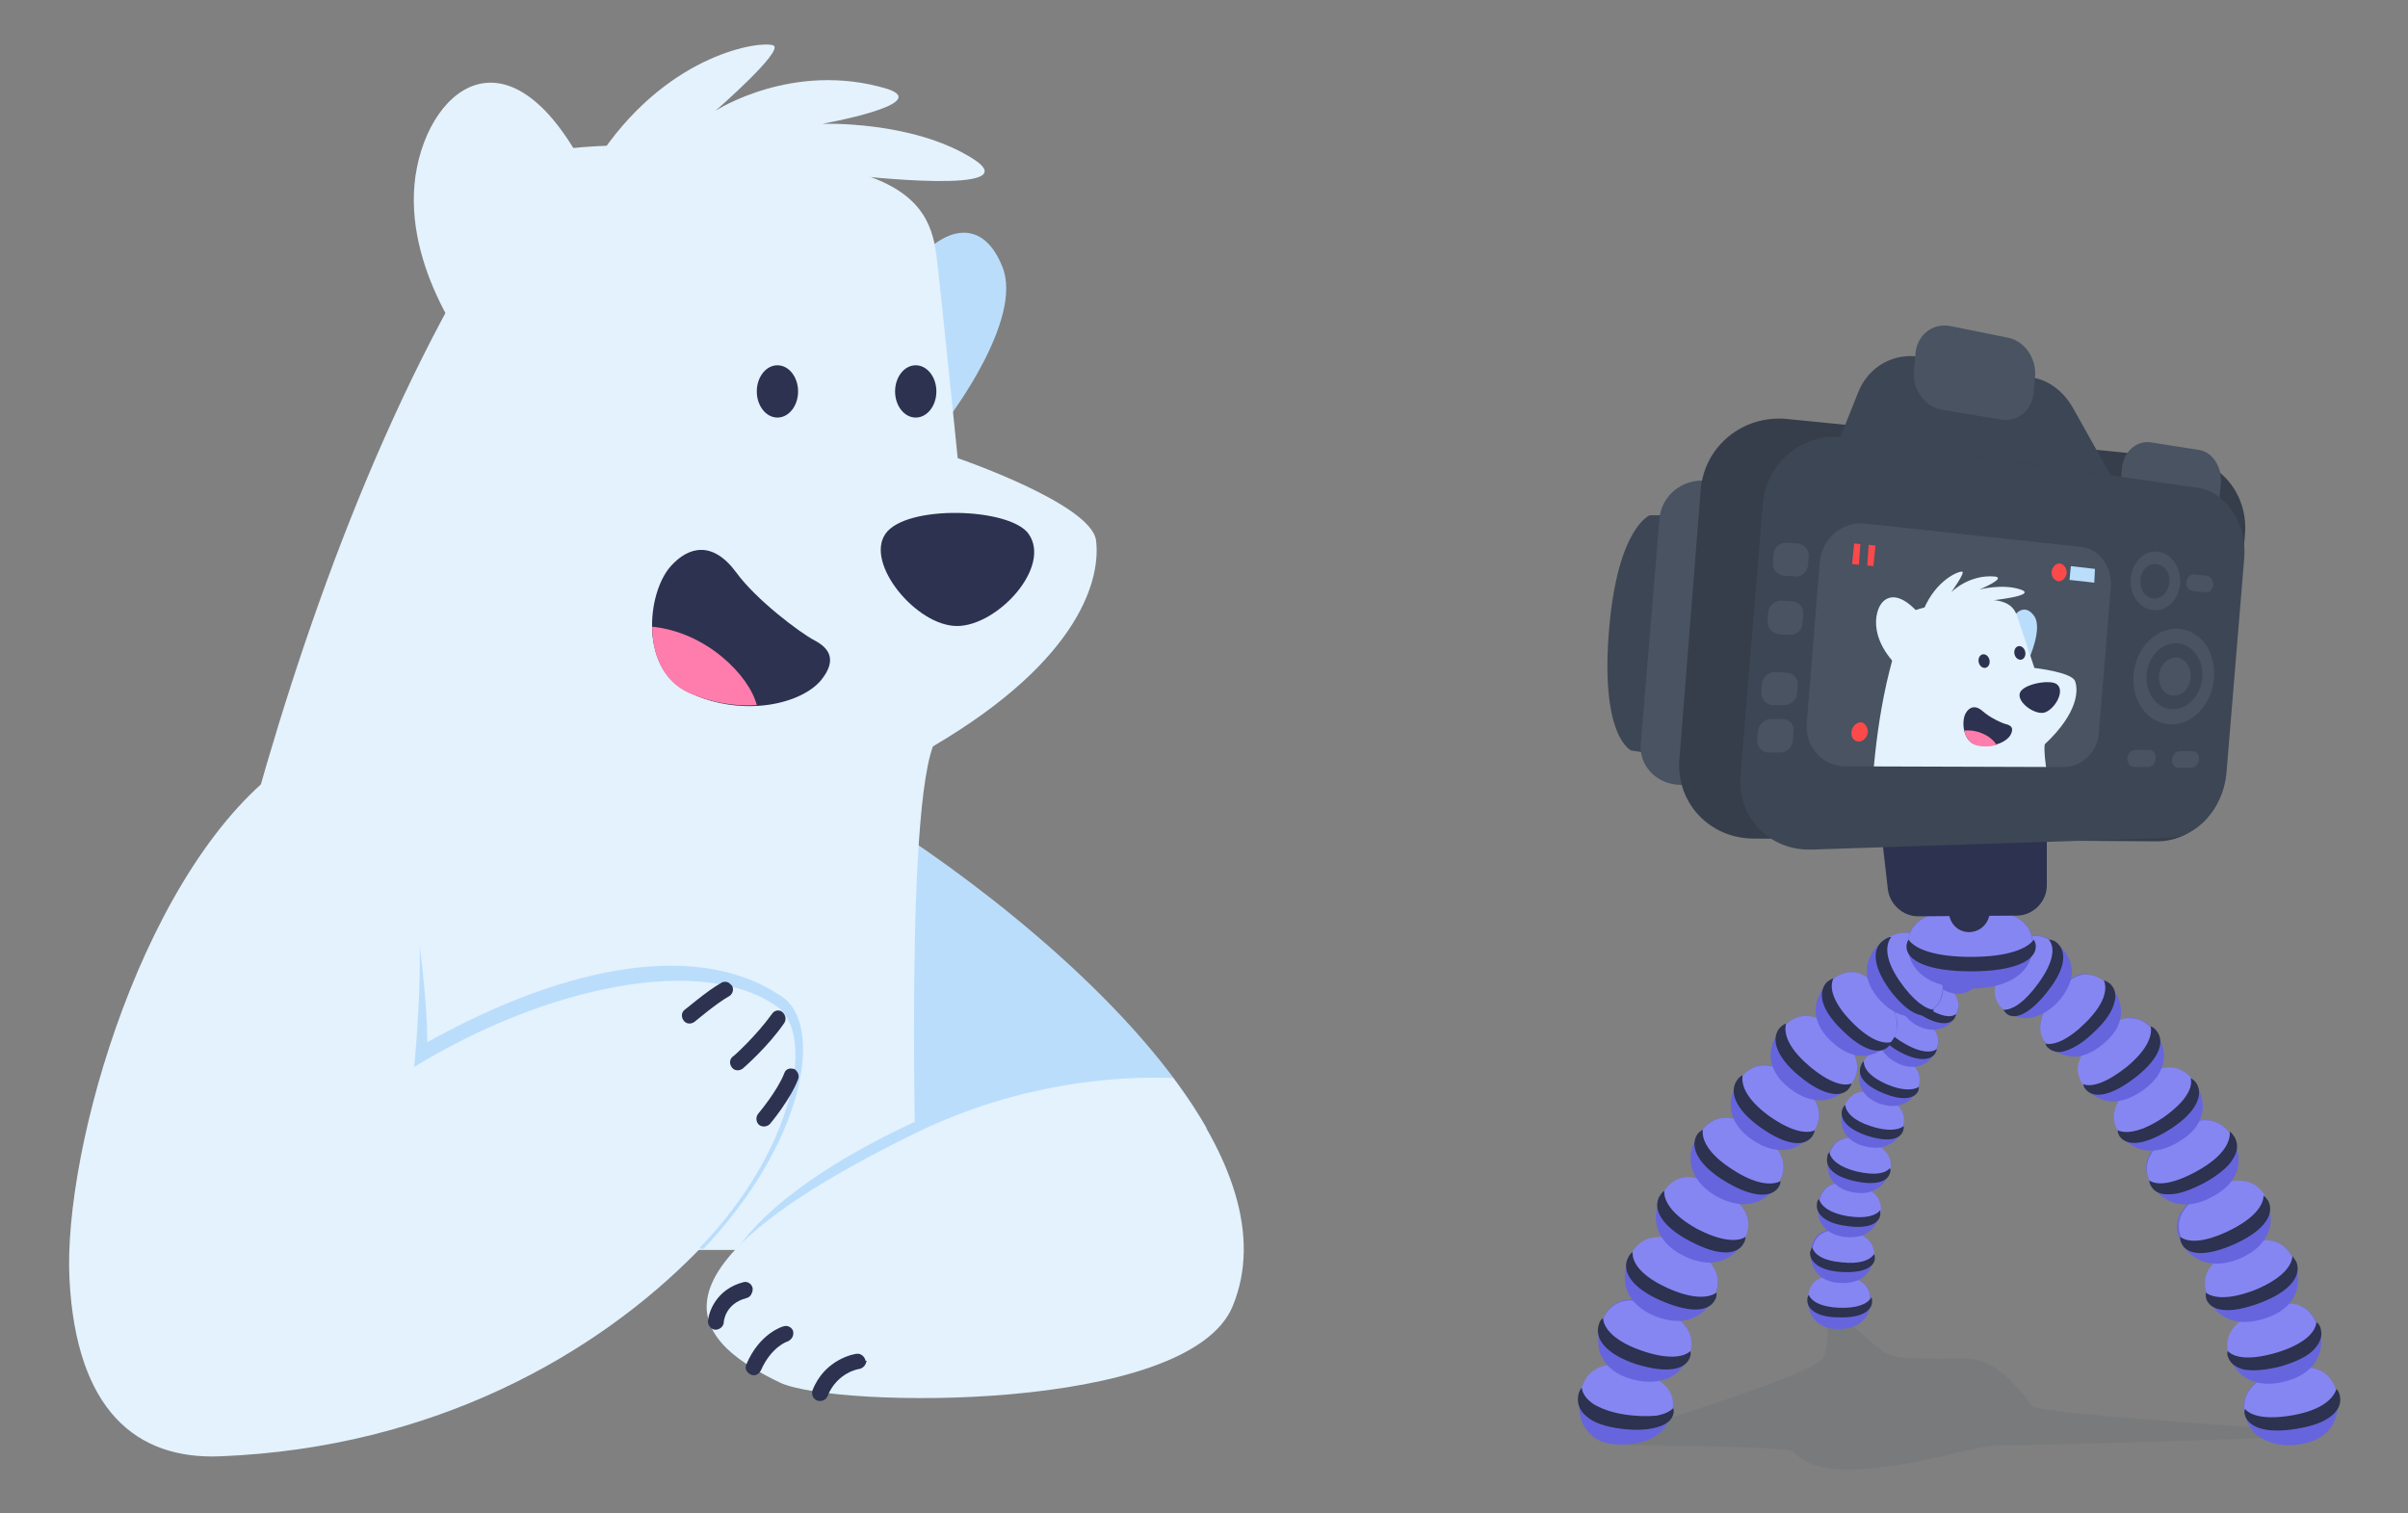 <svg xmlns="http://www.w3.org/2000/svg" xmlns:xlink="http://www.w3.org/1999/xlink" id="Layer_1" x="0px" y="0px" width="350px" height="220px" viewBox="0 0 350 220" style="enable-background:new 0 0 350 220;" xml:space="preserve">
<rect x="0" y="0" width="350" height="220" fill="#808080" stroke="none"/>
<style type="text/css">
	.st0{fill:#BBDDFC;}
	.st1{fill:#E3F2FD;}
	.st2{fill:#2C324F;}
	.st3{fill:#FF7DAC;}
	.st4{opacity:0.1;fill:#3D4654;}
	.st5{fill:#6665DD;}
	.st6{fill:#8686F2;}
	.st7{opacity:0.2;}
	.st8{fill:#3D4654;}
	.st9{fill:#495362;}
	.st10{fill:#353E4A;}
	.st11{clip-path:url(#XMLID_2_);}
	.st12{fill:#FC4949;}
</style>
<g>
	<g>
		<path class="st0" d="M126.4,167.9l2.5-48.1c14.9,9.6,36.5,26.7,46.5,44.2L126.4,167.9z"></path>
		<path class="st0" d="M130,42.2c6.2-9.9,12.7-11,15.7-3.4c3.1,7.6-7.8,21.9-7.8,21.9L130,42.2z"></path>
		<path class="st1" d="M81.8,21.7c0,0,17.4-2.7,42.8,3.4c9,2.6,10.9,7.2,11.5,12c0.6,4.7,3.1,29.5,3.1,29.5s19.3,6.6,20.1,11.9    c0.7,5.3-1.9,17.2-23.7,30c-4.4,12-2.2,73.2-2.2,73.2H23.3c0,0,10.7-82.4,44.1-141L81.8,21.7z"></path>
		<path class="st1" d="M87,28.6C75.3,2.2,62.4,12.1,60.4,25.5c-2,13.6,8.4,26.3,8.4,26.3L87,28.6z"></path>
		<ellipse class="st2" cx="133.1" cy="56.9" rx="3" ry="3.8"></ellipse>
		<ellipse class="st2" cx="113" cy="56.9" rx="3" ry="3.8"></ellipse>
		<path class="st2" d="M149.5,77.6c-2.7-3.8-17.8-4.3-20.8,0S133.2,91,139.1,91S152.9,82.4,149.5,77.6z"></path>
		<path class="st1" d="M87.6,22c10-14.4,23.1-16.1,24.8-15.4c1.7,0.7-8.4,9.5-8.4,9.5s11.2-7.3,24.9-3.2c6.9,2.2-9.4,5.1-9.4,5.1    s13-0.5,21.8,5c8.8,5.5-17.2,2.5-17.2,2.5L87.6,22z"></path>
		<path class="st2" d="M97.5,82.3c2.6-2.9,6.1-3.7,9.5,0.9c2.9,4,9.3,8.8,11.4,9.9c2.1,1.1,3.3,2.8,1,5.7    c-2.8,3.5-11.3,5.6-19.2,1.9C92.9,97.4,94,86.2,97.5,82.3z"></path>
		<path class="st3" d="M94.8,91.1c0,3.9,1.5,7.9,5.3,9.6c3.4,1.5,6.8,2,9.9,1.8C108.9,98.2,102.7,91.9,94.8,91.1z"></path>
		<path class="st1" d="M60.2,155.2c19.1-11.7,44.2-15.3,55.2-7.3c10.5,8.7-20.7,61.3-83.4,63.8c-12.2,0.5-20.9-6.7-21.9-25.7    s11-60.9,31.9-75.2S60.2,155.2,60.2,155.2z"></path>
		<g>
			<path class="st0" d="M102.2,181.6c14.6-15.4,17.4-31.8,11.9-36.4c-11.9-8.6-31.3-5.2-52,6.3c0,0,0.1-4.7-1.1-14     c0.2,7.5-0.8,17.6-0.8,17.6c19.1-11.7,42.1-16.6,53-8.6c5.2,4.3,2.3,20.6-11.6,35H102.2z"></path>
		</g>
		<path class="st2" d="M106.1,143c-0.3-0.3-0.9-0.4-1.3-0.1c-2,1.1-5.1,3.8-5.3,3.9c-0.5,0.4-0.5,1.1-0.1,1.6    c0.4,0.5,1.1,0.5,1.6,0.1c0,0,3.2-2.7,5-3.7c0.5-0.3,0.7-1,0.4-1.5C106.3,143.2,106.2,143.1,106.1,143z"></path>
		<path class="st2" d="M113.8,147.2c0,0-0.1-0.1-0.1-0.1c-0.5-0.4-1.2-0.2-1.5,0.3c-2.3,3.2-5.6,6.2-5.7,6.2    c-0.5,0.4-0.5,1.1-0.1,1.6c0.4,0.5,1.1,0.5,1.6,0.1c0.1-0.1,3.6-3.1,6-6.6C114.3,148.2,114.2,147.6,113.8,147.2z"></path>
		<path class="st2" d="M115.7,155.6c-0.1-0.1-0.2-0.2-0.3-0.2c-0.6-0.2-1.2,0-1.4,0.6c-1,2.6-3.8,5.9-3.8,5.9    c-0.4,0.5-0.3,1.2,0.1,1.6c0.5,0.4,1.2,0.3,1.6-0.1c0.1-0.1,3-3.6,4.1-6.5C116.2,156.4,116,155.9,115.7,155.6z"></path>
		<path class="st0" d="M107.2,181.6c0,0,4.6-8.7,25.7-18.5l10.7,8.7L107.2,181.6z"></path>
		<g>
			<path class="st1" d="M170.5,156.7c-8.3-0.3-22.3,0.7-37.2,7.9c-43.8,21.4-30.9,31.1-19.9,36.4c7.9,3.7,59.5,4.5,65.8-11.2     C183.4,179.5,178.8,167.8,170.5,156.7z"></path>
			<g>
				<path class="st2" d="M125.9,198c-0.1,0.5-0.5,0.9-1,1l0,0c-0.1,0-3.2,0.5-4.6,3.9c-0.2,0.6-0.9,0.9-1.5,0.7      c-0.6-0.2-0.9-0.9-0.7-1.5c1.8-4.6,6.2-5.3,6.4-5.3c0.6-0.1,1.2,0.4,1.3,1C126,197.8,126,197.9,125.9,198z"></path>
				<path class="st2" d="M115.3,194c-0.1,0.5-0.4,0.8-0.8,1c-0.1,0-2.4,0.8-3.9,4.2c-0.3,0.6-0.9,0.9-1.5,0.6      c-0.6-0.3-0.9-0.9-0.6-1.5c1.9-4.5,5.3-5.5,5.4-5.5c0.6-0.2,1.3,0.2,1.4,0.8C115.3,193.7,115.3,193.8,115.3,194z"></path>
				<path class="st2" d="M109.3,187.9c-0.1,0.4-0.4,0.7-0.8,0.8c-3.1,0.8-3.3,3.4-3.3,3.5c0,0.6-0.6,1.1-1.2,1.1      c-0.6,0-1.1-0.6-1.1-1.2c0.1-1.5,1.3-4.7,5.1-5.7c0.6-0.2,1.3,0.2,1.4,0.9C109.4,187.5,109.4,187.7,109.3,187.9z"></path>
			</g>
		</g>
	</g>
	<g>
		<path class="st4" d="M265.4,191.7c0,0,0.8,3.5-0.5,5.8c-1.3,2.2-25,9.5-25,9.5l-3.2,3.1c0,0,23,0.1,23.9,0.9s2.8,3.4,11.8,2.4    c9-0.9,14.5-3.4,18.9-3.3c4.4,0.1,42.5-1.2,42.5-1.2l-4.3-1.3c0,0-33.2-2.1-34.1-3.2c-0.9-1.1-4.8-6.9-9.4-6.9s-10,0.2-11.7-0.7    c-1.7-0.9-6-5-6-5H265.4z"></path>
		<g>
			<g>
				<g>
					<path class="st5" d="M271.9,189.2c-0.1,2.2-1.5,4-4.7,4c-3.1,0-4.5-2-4.4-4.4c0.1-2.4,1.6-3.5,4.7-3.3       C270.6,185.7,272,187,271.9,189.2z"></path>
					<path class="st6" d="M267.5,185.5c-3.1-0.2-4.6,0.8-4.7,3.2c2.3,3.4,7.1,2,9,0.7l0-0.2C272,187,270.6,185.7,267.5,185.5z"></path>
					<path class="st2" d="M267.3,190.1c-2.6-0.1-4-0.9-4.4-1.9c-0.1,0.2-0.2,0.4-0.2,0.7c-0.1,1.4,1.4,2.6,4.6,2.6       c3.2,0.1,4.7-0.9,4.8-2.2c0-0.2,0-0.5-0.1-0.7C271.4,189.6,269.9,190.2,267.3,190.1z"></path>
				</g>
				<g>
					<path class="st5" d="M272.3,182.8c-0.2,2.2-1.8,3.9-4.9,3.7c-3.1-0.2-4.4-2.2-4.2-4.7c0.3-2.4,1.9-3.5,4.9-3       C271.3,179.3,272.6,180.7,272.3,182.8z"></path>
					<path class="st6" d="M268.3,178.9c-3-0.4-4.6,0.5-4.9,2.9c2.1,3.6,6.9,2.4,9,1.3l0-0.2C272.6,180.7,271.3,179.3,268.3,178.9z"></path>
					<path class="st2" d="M267.7,183.5c-2.6-0.2-4-1.1-4.3-2.2c-0.1,0.2-0.2,0.4-0.3,0.7c-0.1,1.4,1.3,2.7,4.5,2.9       c3.2,0.2,4.8-0.7,4.9-1.9c0-0.2,0-0.5-0.1-0.7C271.8,183.2,270.3,183.8,267.7,183.5z"></path>
				</g>
				<g>
					<path class="st5" d="M273.2,176.4c-0.4,2.2-2.1,3.8-5.1,3.4c-3.1-0.4-4.2-2.5-3.8-5c0.5-2.4,2.1-3.3,5.2-2.6       C272.5,172.9,273.7,174.3,273.2,176.4z"></path>
					<path class="st6" d="M269.5,172.2c-3-0.7-4.6,0.2-5.1,2.5c1.9,3.7,6.8,2.9,8.9,1.9l0-0.2C273.7,174.3,272.5,172.9,269.5,172.2z       "></path>
					<path class="st2" d="M268.6,176.8c-2.5-0.4-3.9-1.4-4.2-2.5c-0.2,0.2-0.3,0.4-0.3,0.7c-0.2,1.4,1.1,2.8,4.2,3.2       c3.2,0.5,4.8-0.3,5-1.6c0-0.2,0-0.5,0-0.7C272.7,176.7,271.2,177.2,268.6,176.8z"></path>
				</g>
				<g>
					<path class="st5" d="M274.6,170.3c-0.3,1.1-0.9,2-1.8,2.5c-0.9,0.6-2.1,0.8-3.6,0.5c-1.5-0.3-2.5-1-3.1-2       c-0.5-0.9-0.6-2.1-0.3-3.3c0.6-2.4,2.4-3.1,5.3-2.2C274.1,166.7,275.2,168.2,274.6,170.3z"></path>
					<path class="st6" d="M271.2,165.8c-2.9-0.9-4.7-0.2-5.3,2.1c1.6,3.9,6.5,3.4,8.7,2.6l0.1-0.2       C275.2,168.2,274.1,166.7,271.2,165.8z"></path>
					<path class="st2" d="M269.9,170.3c-2.5-0.6-3.8-1.7-4-2.8c-0.2,0.2-0.3,0.4-0.3,0.7c-0.3,1.4,0.8,2.8,4,3.5s4.8,0,5.1-1.2       c0.1-0.2,0.1-0.5,0-0.7C274,170.6,272.5,170.9,269.9,170.3z"></path>
				</g>
				<g>
					<path class="st5" d="M276.5,164.1c-0.4,1-1,1.9-2,2.3c-0.9,0.5-2.1,0.6-3.6,0.2c-1.5-0.4-2.4-1.2-2.9-2.2c-0.5-1-0.4-2.2,0-3.3       c0.8-2.3,2.7-2.9,5.5-1.8C276.4,160.5,277.2,162,276.5,164.1z"></path>
					<path class="st6" d="M273.5,159.3c-2.8-1.2-4.6-0.6-5.5,1.7c1.2,4,6.2,3.9,8.4,3.3l0.1-0.2C277.2,162,276.4,160.5,273.5,159.3z       "></path>
					<path class="st2" d="M271.9,163.7c-2.5-0.8-3.6-2-3.7-3.1c-0.2,0.2-0.3,0.4-0.4,0.6c-0.5,1.4,0.6,2.9,3.6,3.9       c3.1,1,4.8,0.5,5.2-0.7c0.1-0.2,0.1-0.5,0.1-0.7C275.9,164.3,274.3,164.5,271.9,163.7z"></path>
				</g>
				<g>
					<path class="st5" d="M278.7,158.4c-0.9,1.9-2.8,3-5.6,2c-2.8-1.1-3.4-3.4-2.4-5.6c1-2.2,2.8-2.6,5.5-1.3       C278.8,154.8,279.5,156.4,278.7,158.4z"></path>
					<path class="st6" d="M276.1,153.5c-2.6-1.3-4.5-0.9-5.4,1.2c0.8,3.9,5.7,4.3,7.9,3.9l0.1-0.2       C279.5,156.4,278.8,154.8,276.1,153.5z"></path>
					<path class="st2" d="M274.2,157.6c-2.3-1-3.3-2.2-3.3-3.3c-0.2,0.1-0.3,0.3-0.4,0.6c-0.6,1.3,0.3,2.8,3.2,4       c2.9,1.2,4.6,0.8,5.1-0.3c0.1-0.2,0.1-0.4,0.1-0.6C278.1,158.5,276.5,158.6,274.2,157.6z"></path>
				</g>
				<g>
					<path class="st5" d="M281.3,153c-1,1.8-3,2.8-5.6,1.5c-2.6-1.3-3.1-3.6-1.9-5.6c1.2-2,2.9-2.4,5.4-0.8       C281.6,149.5,282.3,151.1,281.3,153z"></path>
					<path class="st6" d="M279.1,148c-2.5-1.5-4.2-1.2-5.4,0.8c0.2,1.9,1.6,3.1,3.1,3.7c1.5,0.6,3.2,0.8,4.3,0.7l0.1-0.2       C282.3,151.1,281.6,149.5,279.1,148z"></path>
					<path class="st2" d="M277,151.8c-2.2-1.2-3.1-2.4-3-3.5c-0.2,0.1-0.4,0.3-0.5,0.5c-0.7,1.2,0.1,2.8,2.8,4.2       c2.7,1.4,4.4,1.1,5,0.1c0.1-0.2,0.2-0.4,0.2-0.6C280.7,153.1,279.1,153,277,151.8z"></path>
				</g>
				<g>
					<path class="st5" d="M284.1,147.9c-0.5,0.9-1.3,1.5-2.3,1.7c-0.9,0.2-2,0.1-3.3-0.6c-1.2-0.7-1.9-1.6-2.1-2.6       c-0.2-1,0.1-2,0.7-3c1.2-1.9,3-2,5.3-0.4C284.8,144.6,285.2,146.2,284.1,147.9z"></path>
					<path class="st6" d="M282.4,142.9c-2.3-1.6-4.1-1.5-5.3,0.4c0.3,3.8,4.7,4.8,6.8,4.8l0.1-0.2       C285.2,146.2,284.8,144.6,282.4,142.9z"></path>
					<path class="st2" d="M280.1,146.5c-2-1.3-2.8-2.6-2.7-3.6c-0.2,0.1-0.4,0.3-0.5,0.5c-0.7,1.1-0.1,2.7,2.4,4.2       c2.5,1.5,4.2,1.4,4.8,0.4c0.1-0.2,0.2-0.4,0.2-0.6C283.6,148,282.1,147.8,280.1,146.5z"></path>
				</g>
				<g>
					<path class="st5" d="M287.5,142.9c-1.2,1.6-3.2,2.2-5.5,0.7c-2.3-1.5-2.4-3.8-1.1-5.5c1.3-1.7,3-1.8,5.2-0.1       C288.3,139.7,288.7,141.3,287.5,142.9z"></path>
					<path class="st6" d="M286.1,137.9c-2.1-1.7-3.8-1.7-5.1,0c0,1.8,1.1,3.1,2.4,3.9c1.3,0.8,2.9,1.2,4,1.2l0.1-0.2       C288.7,141.3,288.3,139.7,286.1,137.9z"></path>
					<path class="st2" d="M283.6,141.3c-1.9-1.4-2.6-2.7-2.3-3.7c-0.2,0.1-0.4,0.2-0.5,0.4c-0.8,1-0.2,2.6,2.1,4.3       c2.4,1.7,4,1.6,4.7,0.7c0.1-0.2,0.2-0.4,0.2-0.6C286.9,142.9,285.5,142.6,283.6,141.3z"></path>
				</g>
			</g>
			<g class="st7">
				<g>
					<path class="st5" d="M271.9,189.2c-0.1,2.2-1.5,4-4.7,4c-3.1,0-4.5-2-4.4-4.4c0.1-2.4,1.6-3.5,4.7-3.3       C270.6,185.7,272,187,271.9,189.2z"></path>
					<path class="st6" d="M267.5,185.5c-3.1-0.2-4.6,0.8-4.7,3.2c2.3,3.4,7.1,2,9,0.7l0-0.2C272,187,270.6,185.7,267.5,185.5z"></path>
					<path class="st2" d="M267.3,190.1c-2.6-0.1-4-0.9-4.4-1.9c-0.1,0.2-0.2,0.4-0.2,0.7c-0.1,1.4,1.4,2.6,4.6,2.6       c3.2,0.1,4.7-0.9,4.8-2.2c0-0.2,0-0.5-0.1-0.7C271.4,189.6,269.9,190.2,267.3,190.1z"></path>
				</g>
				<g>
					<path class="st5" d="M272.3,182.8c-0.2,2.2-1.8,3.9-4.9,3.7c-3.1-0.2-4.4-2.2-4.2-4.7c0.3-2.4,1.9-3.5,4.9-3       C271.3,179.3,272.6,180.7,272.3,182.8z"></path>
					<path class="st6" d="M268.3,178.9c-3-0.4-4.6,0.5-4.9,2.9c2.1,3.6,6.9,2.4,9,1.3l0-0.2C272.6,180.7,271.3,179.3,268.3,178.9z"></path>
					<path class="st2" d="M267.7,183.5c-2.6-0.2-4-1.1-4.3-2.2c-0.1,0.2-0.2,0.4-0.3,0.7c-0.1,1.4,1.3,2.7,4.5,2.9       c3.2,0.2,4.8-0.7,4.9-1.9c0-0.2,0-0.5-0.1-0.7C271.8,183.2,270.3,183.8,267.7,183.5z"></path>
				</g>
				<g>
					<path class="st5" d="M273.2,176.4c-0.4,2.2-2.1,3.8-5.1,3.4c-3.1-0.4-4.2-2.5-3.8-5c0.5-2.4,2.1-3.3,5.2-2.6       C272.5,172.9,273.7,174.3,273.2,176.4z"></path>
					<path class="st6" d="M269.5,172.2c-3-0.7-4.6,0.2-5.1,2.5c1.9,3.7,6.8,2.9,8.9,1.9l0-0.2C273.7,174.3,272.5,172.9,269.5,172.2z       "></path>
					<path class="st2" d="M268.6,176.8c-2.5-0.4-3.9-1.4-4.2-2.5c-0.2,0.2-0.3,0.4-0.3,0.7c-0.2,1.4,1.1,2.8,4.2,3.2       c3.2,0.5,4.8-0.3,5-1.6c0-0.2,0-0.5,0-0.7C272.7,176.7,271.2,177.2,268.6,176.8z"></path>
				</g>
				<g>
					<path class="st5" d="M274.6,170.3c-0.3,1.1-0.9,2-1.8,2.5c-0.9,0.6-2.1,0.8-3.6,0.5c-1.5-0.3-2.5-1-3.1-2       c-0.5-0.9-0.6-2.1-0.3-3.3c0.6-2.4,2.4-3.1,5.3-2.2C274.1,166.7,275.2,168.2,274.6,170.3z"></path>
					<path class="st6" d="M271.2,165.8c-2.9-0.9-4.7-0.2-5.3,2.1c1.6,3.9,6.5,3.4,8.7,2.6l0.1-0.2       C275.2,168.2,274.1,166.7,271.2,165.8z"></path>
					<path class="st2" d="M269.9,170.3c-2.5-0.6-3.8-1.7-4-2.8c-0.2,0.2-0.3,0.4-0.3,0.7c-0.3,1.4,0.8,2.8,4,3.5s4.8,0,5.1-1.2       c0.1-0.2,0.1-0.5,0-0.7C274,170.6,272.5,170.9,269.9,170.3z"></path>
				</g>
				<g>
					<path class="st5" d="M276.5,164.1c-0.4,1-1,1.9-2,2.3c-0.9,0.5-2.1,0.6-3.6,0.2c-1.5-0.4-2.4-1.2-2.9-2.2c-0.5-1-0.4-2.2,0-3.3       c0.8-2.3,2.7-2.9,5.5-1.8C276.4,160.5,277.2,162,276.5,164.1z"></path>
					<path class="st6" d="M273.5,159.3c-2.8-1.2-4.6-0.6-5.5,1.7c1.2,4,6.2,3.9,8.4,3.3l0.1-0.2C277.2,162,276.4,160.5,273.5,159.3z       "></path>
					<path class="st2" d="M271.9,163.7c-2.5-0.8-3.6-2-3.7-3.1c-0.2,0.2-0.3,0.4-0.4,0.6c-0.5,1.4,0.6,2.9,3.6,3.9       c3.1,1,4.8,0.5,5.2-0.7c0.1-0.2,0.1-0.5,0.1-0.7C275.9,164.3,274.3,164.5,271.9,163.7z"></path>
				</g>
				<g>
					<path class="st5" d="M278.7,158.4c-0.9,1.9-2.8,3-5.6,2c-2.8-1.1-3.4-3.4-2.4-5.6c1-2.2,2.8-2.6,5.5-1.3       C278.8,154.8,279.5,156.4,278.7,158.4z"></path>
					<path class="st6" d="M276.1,153.5c-2.6-1.3-4.5-0.9-5.4,1.2c0.8,3.9,5.7,4.3,7.9,3.9l0.1-0.2       C279.5,156.4,278.8,154.8,276.1,153.5z"></path>
					<path class="st2" d="M274.2,157.6c-2.3-1-3.3-2.2-3.3-3.3c-0.2,0.1-0.3,0.3-0.4,0.6c-0.6,1.3,0.3,2.8,3.2,4       c2.9,1.2,4.6,0.8,5.1-0.3c0.1-0.2,0.1-0.4,0.1-0.6C278.1,158.5,276.5,158.6,274.2,157.6z"></path>
				</g>
				<g>
					<path class="st5" d="M281.3,153c-1,1.8-3,2.8-5.6,1.5c-2.6-1.3-3.1-3.6-1.9-5.6c1.2-2,2.9-2.4,5.4-0.8       C281.6,149.5,282.3,151.1,281.3,153z"></path>
					<path class="st6" d="M279.1,148c-2.5-1.5-4.2-1.2-5.4,0.8c0.2,1.9,1.6,3.1,3.1,3.7c1.5,0.6,3.2,0.8,4.3,0.7l0.1-0.2       C282.3,151.1,281.6,149.5,279.1,148z"></path>
					<path class="st2" d="M277,151.8c-2.2-1.2-3.1-2.4-3-3.5c-0.2,0.1-0.4,0.3-0.5,0.5c-0.7,1.2,0.1,2.8,2.8,4.2       c2.7,1.4,4.4,1.1,5,0.1c0.1-0.2,0.2-0.4,0.2-0.6C280.7,153.1,279.1,153,277,151.8z"></path>
				</g>
				<g>
					<path class="st5" d="M284.1,147.9c-0.5,0.9-1.3,1.5-2.3,1.7c-0.9,0.2-2,0.1-3.3-0.6c-1.2-0.7-1.9-1.6-2.1-2.6       c-0.2-1,0.1-2,0.7-3c1.2-1.9,3-2,5.3-0.4C284.8,144.6,285.2,146.2,284.1,147.9z"></path>
					<path class="st6" d="M282.4,142.9c-2.3-1.6-4.1-1.5-5.3,0.4c0.3,3.8,4.7,4.8,6.8,4.8l0.1-0.2       C285.2,146.2,284.8,144.6,282.4,142.9z"></path>
					<path class="st2" d="M280.1,146.5c-2-1.3-2.8-2.6-2.7-3.6c-0.2,0.1-0.4,0.3-0.5,0.5c-0.7,1.1-0.1,2.7,2.4,4.2       c2.5,1.5,4.2,1.4,4.8,0.4c0.1-0.2,0.2-0.4,0.2-0.6C283.6,148,282.1,147.8,280.1,146.5z"></path>
				</g>
				<g>
					<path class="st5" d="M287.5,142.9c-1.2,1.6-3.2,2.2-5.5,0.7c-2.3-1.5-2.4-3.8-1.1-5.5c1.3-1.7,3-1.8,5.2-0.1       C288.3,139.7,288.7,141.3,287.5,142.9z"></path>
					<path class="st6" d="M286.1,137.9c-2.1-1.7-3.8-1.7-5.1,0c0,1.8,1.1,3.1,2.4,3.9c1.3,0.8,2.9,1.2,4,1.2l0.1-0.2       C288.7,141.3,288.3,139.7,286.1,137.9z"></path>
					<path class="st2" d="M283.6,141.3c-1.9-1.4-2.6-2.7-2.3-3.7c-0.2,0.1-0.4,0.2-0.5,0.4c-0.8,1-0.2,2.6,2.1,4.3       c2.4,1.7,4,1.6,4.7,0.7c0.1-0.2,0.2-0.4,0.2-0.6C286.9,142.9,285.5,142.6,283.6,141.3z"></path>
				</g>
			</g>
			<g>
				<g>
					<path class="st5" d="M242.9,205.4c-0.1,0.7-0.4,1.3-0.8,1.9c-0.3,0.5-0.8,1-1.4,1.4c-1.2,0.8-2.9,1.3-5.2,1.3       c-2.3,0-4-0.8-5-2.3c-0.5-0.7-0.8-1.5-0.9-2.4c-0.1-0.9-0.1-1.8,0.1-2.8c0.2-0.9,0.5-1.7,1-2.3c0.5-0.6,1-1.1,1.7-1.3       c1.3-0.6,3.1-0.5,5.3,0.2c2.2,0.7,3.7,1.6,4.6,2.7c0.4,0.5,0.7,1.1,0.8,1.7C243.1,204,243.1,204.7,242.9,205.4z"></path>
					<path class="st6" d="M237.6,199c-2.2-0.7-3.9-0.8-5.2-0.2c-0.7,0.3-1.2,0.7-1.7,1.3c-0.4,0.6-0.8,1.4-1,2.3       c1.2,3,3.8,4,6.4,4.2c2.6,0.2,5.2-0.4,6.8-0.9l0.1-0.3c0.2-0.7,0.2-1.4,0.1-2c-0.1-0.6-0.4-1.2-0.8-1.7       C241.3,200.6,239.8,199.7,237.6,199z"></path>
					<path class="st2" d="M236,205.6c-1.9-0.3-3.4-0.9-4.4-1.5c-1-0.7-1.6-1.5-1.7-2.4c-0.2,0.3-0.4,0.6-0.5,1.1       c-0.2,1.1,0.1,2.2,1.2,3.1c1,0.9,2.7,1.5,5.1,1.8c2.4,0.3,4.2,0.1,5.4-0.3c1.2-0.4,1.9-1,2.1-1.8c0.1-0.3,0.1-0.6,0-0.9       c-0.5,0.5-1.3,0.9-2.5,1.1C239.4,205.9,237.9,205.9,236,205.6z"></path>
				</g>
				<g>
					<path class="st5" d="M245.4,197.1c-0.3,0.7-0.6,1.4-1.1,1.9c-0.5,0.5-1,1-1.7,1.3c-1.4,0.6-3.2,0.8-5.4,0.2       c-2.2-0.6-3.7-1.8-4.4-3.3c-0.4-0.7-0.5-1.5-0.5-2.4c0-0.8,0.2-1.7,0.5-2.6c1.3-3.4,4-4.2,8.3-2.3       C245.2,191.9,246.6,194.2,245.4,197.1z"></path>
					<path class="st6" d="M241,190c-4.2-1.8-6.9-1.1-8.2,2.2c0.9,3,3.2,4.4,5.7,5.1c2.5,0.6,5.2,0.5,6.9,0.1l0.1-0.3       C246.6,194.2,245.2,191.9,241,190z"></path>
					<path class="st2" d="M238.5,196.3c-3.7-1.3-5.4-3.1-5.5-4.7c-0.3,0.2-0.5,0.5-0.6,0.9c-0.7,2,0.9,4.3,5.4,5.8       c4.6,1.4,7.1,0.8,7.8-0.9c0.1-0.3,0.2-0.6,0.1-1C244.6,197.4,242.2,197.6,238.5,196.3z"></path>
				</g>
				<g>
					<path class="st5" d="M249.1,188.6c-1.4,2.9-4.4,4.4-8.6,2.7c-4.3-1.8-5.2-5.3-3.6-8.5c1.6-3.2,4.3-3.8,8.4-1.6       C249.4,183.3,250.5,185.7,249.1,188.6z"></path>
					<path class="st6" d="M245.3,181.1c-4-2.1-6.8-1.6-8.4,1.5c0.6,3,2.8,4.7,5.2,5.6c2.4,0.9,5.1,1,6.8,0.7l0.2-0.3       C250.5,185.7,249.4,183.3,245.3,181.1z"></path>
					<path class="st2" d="M242.3,187.2c-3.5-1.6-5.1-3.5-5-5.2c-0.3,0.2-0.5,0.5-0.7,0.9c-0.9,1.9,0.5,4.3,4.9,6.2       c4.4,1.9,7,1.5,7.8-0.2c0.2-0.3,0.2-0.6,0.2-1C248.2,188.8,245.8,188.8,242.3,187.2z"></path>
				</g>
				<g>
					<path class="st5" d="M253.4,180.5c-1.6,2.8-4.7,4.1-8.8,2c-4.1-2.1-4.8-5.7-3-8.8c1.8-3.1,4.6-3.5,8.5-1       C254,175.2,255,177.7,253.4,180.5z"></path>
					<path class="st6" d="M250,172.7c-3.9-2.4-6.7-2.1-8.4,0.9c0.4,3,2.5,4.9,4.8,5.9c2.4,1,5,1.3,6.8,1.2l0.2-0.3       C255,177.7,254,175.2,250,172.7z"></path>
					<path class="st2" d="M246.6,178.6c-3.4-1.9-4.8-3.9-4.7-5.5c-0.3,0.2-0.5,0.5-0.7,0.8c-1,1.8,0.2,4.3,4.4,6.5       c4.3,2.3,6.9,2,7.8,0.4c0.2-0.3,0.3-0.6,0.3-1C252.5,180.6,250,180.4,246.6,178.6z"></path>
				</g>
				<g>
					<path class="st5" d="M258.3,172.3c-1.8,2.7-5,3.8-9,1.5c-4-2.4-4.4-6-2.4-8.9c2-3,4.8-3.2,8.6-0.5       C259.3,167.1,260.1,169.6,258.3,172.3z"></path>
					<path class="st6" d="M255.5,164.4c-3.7-2.7-6.5-2.5-8.5,0.4c0.2,3,2.1,5,4.4,6.2c2.3,1.2,4.9,1.7,6.7,1.6l0.2-0.3       C260.1,169.6,259.3,167.1,255.5,164.4z"></path>
					<path class="st2" d="M251.8,170c-3.3-2.1-4.5-4.2-4.3-5.8c-0.3,0.2-0.6,0.4-0.8,0.7c-1.1,1.7-0.1,4.3,4,6.8       c4.1,2.5,6.8,2.4,7.8,0.9c0.2-0.3,0.3-0.6,0.3-0.9C257.4,172.4,255,172.1,251.8,170z"></path>
				</g>
				<g>
					<path class="st5" d="M263.4,164.8c-1.9,2.5-5,3.4-8.7,0.9c-3.7-2.5-3.9-6-1.8-8.8c2.1-2.8,4.8-2.8,8.3,0.1       C264.6,159.8,265.2,162.3,263.4,164.8z"></path>
					<path class="st6" d="M261.1,157c-3.4-2.8-6.1-2.8-8.2-0.2c0,3,1.7,5,3.9,6.3c2.1,1.3,4.7,1.9,6.4,2l0.2-0.3       C265.2,162.3,264.6,159.8,261.1,157z"></path>
					<path class="st2" d="M257.1,162.2c-3-2.2-4.1-4.3-3.8-5.9c-0.3,0.1-0.6,0.4-0.8,0.7c-1.2,1.6-0.4,4.2,3.4,6.9       c3.8,2.7,6.4,2.8,7.5,1.3c0.2-0.3,0.3-0.6,0.4-0.9C262.5,164.9,260.2,164.4,257.1,162.2z"></path>
				</g>
				<g>
					<path class="st5" d="M268.7,158c-2,2.2-5.1,2.9-8.6,0.2c-3.5-2.7-3.4-6.2-1.1-8.7c2.3-2.6,5-2.4,8.1,0.7       C270.3,153.3,270.7,155.8,268.7,158z"></path>
					<path class="st6" d="M267.2,150.2c-3.1-3.1-5.8-3.3-8.1-0.8c-0.2,2.9,1.3,5,3.3,6.4c2,1.4,4.4,2.2,6.1,2.4l0.2-0.2       C270.7,155.8,270.3,153.3,267.2,150.2z"></path>
					<path class="st2" d="M262.9,154.9c-2.8-2.4-3.7-4.5-3.3-6.1c-0.3,0.1-0.6,0.3-0.9,0.6c-1.3,1.5-0.7,4.1,2.8,7       c3.5,2.9,6.1,3.2,7.2,1.9c0.2-0.3,0.4-0.5,0.4-0.8C267.9,158,265.7,157.3,262.9,154.9z"></path>
				</g>
				<g>
					<path class="st5" d="M274.3,152c-2.1,1.9-5.1,2.3-8.2-0.7c-3.1-2.9-2.7-6.3-0.2-8.6c1.3-1.1,2.6-1.6,3.9-1.3       c1.3,0.3,2.6,1.2,3.9,2.9c1.3,1.7,2,3.2,2.1,4.4C275.8,150,275.4,151,274.3,152z"></path>
					<path class="st6" d="M273.7,144.3c-1.3-1.7-2.6-2.6-3.8-2.9c-1.3-0.3-2.6,0.2-3.9,1.2c-0.6,2.8,0.8,5,2.5,6.6       c1.8,1.6,4,2.6,5.6,3l0.2-0.2c1.1-0.9,1.5-2,1.4-3.2C275.7,147.5,275,146,273.7,144.3z"></path>
					<path class="st2" d="M269,148.4c-2.5-2.6-3.2-4.8-2.5-6.2c-0.3,0.1-0.6,0.3-0.9,0.5c-1.4,1.4-1.1,3.9,2.1,7       c3.1,3.1,5.5,3.6,6.7,2.5c0.2-0.2,0.4-0.4,0.5-0.7C273.5,151.8,271.5,151,269,148.4z"></path>
				</g>
				<g>
					<path class="st5" d="M280.6,147c-2.1,1.3-5,1.2-7.7-2c-1.3-1.6-1.8-3.2-1.5-4.7c0.1-0.7,0.5-1.4,0.9-2.1       c0.5-0.6,1.1-1.2,1.9-1.7c1.5-0.9,3-1.2,4.3-0.6c1.3,0.5,2.2,1.8,3,3.7c0.8,1.9,1,3.5,0.9,4.7       C282.2,145.5,281.6,146.3,280.6,147z"></path>
					<path class="st6" d="M281.4,139.6c-0.8-1.9-1.7-3.1-3-3.7c-1.3-0.6-2.7-0.3-4.2,0.5c-1.2,2.7-0.2,5,1.3,6.8       c1.5,1.8,3.5,3.1,4.8,3.8l0.2-0.1c1.1-0.6,1.6-1.5,1.8-2.7C282.5,143.1,282.2,141.6,281.4,139.6z"></path>
					<path class="st2" d="M276.1,142.6c-2-2.9-2.2-5.1-1.2-6.4c-0.4,0-0.7,0.2-1,0.4c-1.8,1.1-1.8,3.7,0.7,7.2       c2.6,3.5,4.8,4.3,6,3.6c0.2-0.2,0.4-0.4,0.5-0.6C279.9,146.7,278.1,145.5,276.1,142.6z"></path>
				</g>
			</g>
			<g>
				<g>
					<path class="st5" d="M339.6,202.7c0.4,1.7,0.1,3.5-0.8,4.8c-0.9,1.3-2.5,2.2-4.8,2.5c-2.3,0.3-4.1-0.2-5.4-1       c-1.3-0.8-2-2-2.3-3.5c-0.6-2.9,1-5,5.5-6.3C336.2,198,338.9,199.1,339.6,202.7z"></path>
					<path class="st6" d="M331.8,199.3c-4.4,1.2-6,3.3-5.5,6.1c2.3,1.6,4.9,1.8,7.5,1.2c1.3-0.3,2.4-0.9,3.5-1.5       c1-0.6,1.9-1.4,2.5-2l-0.1-0.4C338.9,199.1,336.2,198,331.8,199.3z"></path>
					<path class="st2" d="M333.4,205.7c-3.8,0.7-6.2,0.2-7.1-0.9c-0.1,0.3-0.1,0.6,0,0.9c0.2,0.8,0.9,1.5,2.1,1.9       c1.2,0.4,3,0.5,5.4,0.1c2.4-0.4,4-1,5.1-1.9c1.1-0.9,1.4-1.9,1.2-2.9c-0.1-0.4-0.2-0.7-0.5-1       C339.1,203.5,337.2,205,333.4,205.7z"></path>
				</g>
				<g>
					<path class="st5" d="M337,192.9c0.6,1.7,0.5,3.4-0.3,4.8c-0.8,1.4-2.2,2.5-4.5,3.1c-2.2,0.6-4.1,0.4-5.4-0.3       c-1.4-0.7-2.2-1.9-2.7-3.3c-0.5-1.5-0.4-2.8,0.5-3.9c0.8-1.1,2.2-2.1,4.4-2.9c2.2-0.8,3.9-1,5.3-0.6       C335.5,190.2,336.4,191.3,337,192.9z"></path>
					<path class="st6" d="M328.9,190.3c-2.1,0.8-3.6,1.8-4.4,2.9c-0.8,1.1-1,2.4-0.5,3.8c2.4,1.5,5.1,1.3,7.5,0.4       c2.4-0.9,4.5-2.7,5.5-4.1l-0.1-0.4c-0.6-1.7-1.5-2.7-2.8-3.2C332.8,189.3,331.1,189.5,328.9,190.3z"></path>
					<path class="st2" d="M331,196.6c-3.7,1.1-6.1,0.9-7.2-0.2c-0.1,0.3-0.1,0.6,0.1,1c0.3,0.8,1.1,1.4,2.3,1.7       c1.3,0.2,3.1,0.1,5.4-0.5c2.3-0.7,3.9-1.5,4.8-2.5c0.9-1,1.2-2,0.9-3c-0.1-0.4-0.3-0.7-0.6-0.9       C336.5,193.8,334.8,195.4,331,196.6z"></path>
				</g>
				<g>
					<path class="st5" d="M333.5,183.4c1.3,3.3,0.3,6.7-4.1,8.2c-4.4,1.5-7.3-0.1-8.5-3c-1.2-2.9,0.1-5.2,4.3-7.2       C329.4,179.4,332.1,180.1,333.5,183.4z"></path>
					<path class="st6" d="M325.2,181.4c-4.2,1.9-5.5,4.2-4.3,7.1c2.5,1.3,5.2,0.9,7.5-0.2c2.3-1.1,4.3-3,5.2-4.6l-0.1-0.3       C332.1,180.1,329.4,179.4,325.2,181.4z"></path>
					<path class="st2" d="M327.8,187.5c-3.6,1.4-6,1.3-7.2,0.4c0,0.3,0,0.6,0.1,1c0.7,1.7,3.3,2.2,7.8,0.5c4.5-1.7,6-4,5.3-5.9       c-0.2-0.4-0.4-0.6-0.6-0.9C333.1,184.2,331.4,186,327.8,187.5z"></path>
				</g>
				<g>
					<path class="st5" d="M329.3,174.4c0.8,1.6,1,3.2,0.4,4.7c-0.6,1.5-1.8,2.8-4,3.8c-2.1,0.9-3.9,1-5.4,0.5       c-1.5-0.5-2.6-1.5-3.3-2.9c-1.4-2.8-0.3-5.2,3.8-7.4c2-1.1,3.7-1.6,5.1-1.3C327.5,171.9,328.6,172.8,329.3,174.4z"></path>
					<path class="st6" d="M321,173c-4,2.2-5.1,4.6-3.8,7.3c2.6,1.1,5.3,0.6,7.5-0.7c2.2-1.3,4-3.3,4.9-4.9l-0.1-0.3       c-0.7-1.6-1.9-2.5-3.3-2.7C324.7,171.4,323,171.9,321,173z"></path>
					<path class="st2" d="M324,178.9c-3.5,1.7-5.9,1.8-7.1,0.9c0,0.3,0,0.6,0.2,1c0.8,1.6,3.4,2,7.8,0c4.4-2,5.7-4.4,4.8-6.2       c-0.2-0.3-0.4-0.6-0.7-0.8C329,175.3,327.5,177.2,324,178.9z"></path>
				</g>
				<g>
					<path class="st5" d="M324.4,165.3c0.9,1.5,1.2,3.1,0.8,4.7c-0.4,1.5-1.6,2.9-3.7,4c-2,1.1-3.9,1.3-5.3,0.9       c-1.5-0.4-2.6-1.3-3.5-2.7c-1.6-2.7-0.7-5.2,3.2-7.7C319.8,162,322.7,162.3,324.4,165.3z"></path>
					<path class="st6" d="M316,164.6c-3.8,2.5-4.8,4.9-3.3,7.6c2.7,0.9,5.3,0.1,7.5-1.3c2.1-1.4,3.8-3.6,4.5-5.2l-0.2-0.3       C322.7,162.3,319.8,162,316,164.6z"></path>
					<path class="st2" d="M319.4,170.2c-3.4,1.9-5.8,2.2-7,1.4c0,0.3,0.1,0.6,0.3,0.9c0.5,0.8,1.4,1.2,2.7,1.1c1.3,0,3-0.6,5.1-1.7       c2.1-1.2,3.5-2.4,4.1-3.5c0.7-1.1,0.7-2.2,0.2-3.1c-0.2-0.3-0.4-0.6-0.7-0.8C324.2,166.3,322.8,168.3,319.4,170.2z"></path>
				</g>
				<g>
					<path class="st5" d="M319,157.3c1.9,2.8,1.7,6.3-2.2,8.6c-3.8,2.4-6.9,1.4-8.6-1c-1.8-2.4-1-4.9,2.5-7.7       C314.2,154.4,316.9,154.5,319,157.3z"></path>
					<path class="st6" d="M310.7,157.2c-3.5,2.7-4.3,5.2-2.6,7.6c2.6,0.7,5.1-0.2,7.1-1.8c2-1.5,3.4-3.7,4-5.4l-0.2-0.3       C316.9,154.5,314.2,154.4,310.7,157.2z"></path>
					<path class="st2" d="M314.5,162.4c-3.1,2.1-5.4,2.5-6.7,1.9c0,0.3,0.1,0.6,0.3,0.9c1,1.4,3.5,1.4,7.4-1.1       c3.9-2.5,4.8-5.1,3.7-6.7c-0.2-0.3-0.5-0.5-0.8-0.7C318.8,158.2,317.6,160.2,314.5,162.4z"></path>
				</g>
				<g>
					<path class="st5" d="M313,149.8c1.1,1.3,1.7,2.8,1.5,4.3c-0.2,1.5-1.1,3-2.9,4.3c-1.8,1.3-3.4,1.8-4.8,1.7       c-1.4-0.1-2.7-0.8-3.6-1.9c-0.5-0.6-0.8-1.1-0.9-1.7c-0.2-0.6-0.2-1.2-0.1-1.8c0.3-1.3,1.2-2.7,2.8-4.2c1.6-1.5,3-2.3,4.4-2.5       c0.7-0.1,1.3,0.1,2,0.4C311.9,148.6,312.5,149.1,313,149.8z"></path>
					<path class="st6" d="M304.9,150.5c-1.6,1.5-2.5,2.9-2.8,4.1c-0.3,1.2,0.1,2.3,0.9,3.5c2.6,0.4,5-0.7,6.8-2.4       c1.8-1.7,3-3.9,3.4-5.6l-0.2-0.3c-0.5-0.6-1.1-1.1-1.7-1.4c-0.6-0.3-1.3-0.4-2-0.4C308,148.1,306.5,148.9,304.9,150.5z"></path>
					<path class="st2" d="M309.1,155.1c-2.9,2.3-5.1,3-6.3,2.5c0,0.3,0.2,0.6,0.4,0.8c1.1,1.3,3.6,1,7.2-1.8s4.3-5.3,3-6.8       c-0.2-0.3-0.5-0.5-0.8-0.6C312.9,150.7,311.9,152.8,309.1,155.1z"></path>
				</g>
				<g>
					<path class="st5" d="M306.4,143.1c1.3,1.1,1.9,2.6,1.9,4c0,1.5-0.7,3-2.3,4.4c-1.6,1.4-3.1,2.1-4.5,2.1c-1.4,0-2.6-0.6-3.6-1.5       c-1-0.9-1.4-2-1.3-3.3c0.1-1.2,0.8-2.7,2.1-4.3c1.3-1.7,2.7-2.7,3.9-2.9C303.9,141.5,305.1,142,306.4,143.1z"></path>
					<path class="st6" d="M298.7,144.6c-1.3,1.6-2,3-2.1,4.3c-0.2,1.3,0.3,2.3,1.2,3.2c2.6,0,4.7-1.2,6.2-3c1.6-1.8,2.5-4.1,2.6-5.8       l-0.2-0.2c-1.2-1.1-2.5-1.6-3.8-1.4C301.3,142,300,143,298.7,144.6z"></path>
					<path class="st2" d="M303.2,148.6c-2.5,2.5-4.6,3.4-5.9,3.1c0.1,0.3,0.2,0.5,0.5,0.7c0.3,0.3,0.7,0.4,1.1,0.5       c0.4,0.1,0.9,0,1.5-0.2c1.1-0.4,2.5-1.2,4.1-2.8c1.6-1.5,2.5-2.9,2.8-4.1c0.2-0.6,0.2-1.1,0.1-1.6c-0.1-0.5-0.4-0.9-0.7-1.2       c-0.3-0.2-0.6-0.4-0.9-0.5C306.4,144,305.7,146.1,303.2,148.6z"></path>
				</g>
				<g>
					<path class="st5" d="M298.6,136.9c1.4,1,2.3,2.3,2.5,3.7c0.2,1.4-0.3,3-1.6,4.6c-1.3,1.6-2.8,2.4-4.1,2.7       c-1.3,0.3-2.6-0.1-3.6-0.8c-2.2-1.3-2.3-3.7-0.4-7.4C293.3,136,295.7,135.1,298.6,136.9z"></path>
					<path class="st6" d="M291.3,139.7c-1.9,3.7-1.8,6,0.3,7.3c2.4-0.3,4.3-1.9,5.5-3.8c1.3-2,1.8-4.4,1.7-6       c-0.1-0.1-0.2-0.1-0.3-0.2C295.7,135.1,293.3,136,291.3,139.7z"></path>
					<path class="st2" d="M296.3,142.9c-2.1,2.9-3.8,3.9-5.1,3.9c0.1,0.2,0.3,0.4,0.5,0.6c1.2,0.9,3.4,0,6-3.4       c2.7-3.4,2.7-5.9,1.1-7.1c-0.3-0.2-0.7-0.3-1-0.3C298.8,137.8,298.4,140,296.3,142.9z"></path>
				</g>
			</g>
			<g>
				<path class="st5" d="M295.5,137.4c0,3.5-2.9,6.3-9.1,6.3s-9.1-2.8-9.1-6.3c0-3.5,2.9-5.2,9.1-5.2S295.5,133.9,295.5,137.4z"></path>
				<path class="st6" d="M286.4,132.2c-6.1,0-9,1.7-9.1,5.1c4.9,4.8,14.2,2.6,18.1,0.5c0-0.1,0-0.2,0-0.4      C295.5,133.9,292.6,132.2,286.4,132.2z"></path>
				<path class="st2" d="M286.5,139.1c-5.2,0-8.1-1.1-9.1-2.5c-0.2,0.3-0.3,0.7-0.3,1c0,2,3,3.6,9.4,3.6c6.4,0,9.4-1.6,9.4-3.6      c0-0.4-0.1-0.7-0.3-1C294.6,138,291.6,139.1,286.5,139.1z"></path>
			</g>
			<path class="st2" d="M273.5,121.4l0.9,7.9c0.3,2.2,2.2,3.9,4.4,3.9l14.3-0.1c2.4,0,4.4-2,4.4-4.4v-10.3L273.5,121.4z"></path>
			<path class="st2" d="M283,129.8l0.3,3.1c0.2,1.5,1.4,2.6,2.9,2.6l0,0c1.6,0,3-1.3,3-3v-2.8H283z"></path>
		</g>
		<g>
			<g>
				<path class="st8" d="M243.6,74.9l-2.6,34.8l-3.9-0.6c0,0-4.6-1.9-3.2-17.9c1.3-14.6,5.9-16.3,5.9-16.3L243.6,74.9z"></path>
				<path class="st9" d="M244.4,114.1l4.9,0l3.6-43.6l-4.8-0.6c-3.5-0.4-6.6,2.1-6.9,5.5l-2.7,32.5      C238.1,111.3,240.8,114.1,244.4,114.1z"></path>
				<g>
					<path class="st10" d="M313.4,122.3l-58.5-0.4c-6.4,0-11.3-5.2-10.8-11.5l3.1-39.2c0.5-6.3,6.1-10.9,12.5-10.3l58.1,5.8       c5.2,0.5,9,5.4,8.5,11l-2.8,34.7C323.1,117.9,318.6,122.4,313.4,122.3z"></path>
					<path class="st8" d="M306.8,69.1l-39.3-5.6l2.6-6.5c1.5-3.8,5.3-5.8,9.1-5.1l16.3,3c2.4,0.4,4.5,2.1,5.8,4.4L306.8,69.1z"></path>
					<path class="st9" d="M290.9,61l-8.5-1.4c-2.6-0.4-4.5-3-4.2-5.7l0.2-2.4c0.2-2.8,2.5-4.6,5.1-4.1l8.4,1.7       c2.4,0.5,4.1,3,3.9,5.6l-0.2,2.3C295.4,59.6,293.3,61.4,290.9,61z"></path>
					<path class="st9" d="M318.7,76.3l-7-0.9c-2.1-0.3-3.7-2.5-3.5-5l0.2-2.2c0.2-2.5,2.1-4.2,4.2-3.9l7,1.1c2,0.3,3.4,2.5,3.2,4.9       l-0.2,2.1C322.4,74.8,320.7,76.5,318.7,76.3z"></path>
					<path class="st8" d="M315.1,121.8l-51.8,1.7c-6.1,0.2-10.9-4.7-10.3-11l3.2-39.1c0.5-6.3,6-10.7,12.1-9.8l51.1,7.3       c4.2,0.6,7.2,5.2,6.8,10.2l-2.6,31.4C323.1,117.5,319.4,121.7,315.1,121.8z"></path>
					<g>
						<g>
							<path class="st9" d="M321.8,98.6c-0.3,3.8-3.1,6.8-6.3,6.7c-3.3-0.1-5.7-3.3-5.4-7.2c0.3-3.9,3.3-6.9,6.5-6.7         C319.9,91.6,322.1,94.8,321.8,98.6z"></path>
							<path class="st8" d="M320.1,98.5c-0.2,2.6-2.2,4.7-4.4,4.6c-2.2-0.1-3.9-2.3-3.7-5c0.2-2.7,2.2-4.7,4.5-4.6         C318.7,93.7,320.3,95.9,320.1,98.5z"></path>
							<path class="st9" d="M318.4,98.5c-0.1,1.5-1.2,2.7-2.5,2.6c-1.3,0-2.2-1.3-2.1-2.9c0.1-1.5,1.3-2.7,2.6-2.6         C317.6,95.7,318.5,96.9,318.4,98.5z"></path>
							<path class="st9" d="M316.9,84.8c-0.2,2.3-1.9,4.1-3.9,3.9c-2-0.2-3.5-2.2-3.3-4.6c0.2-2.4,2-4.2,4-3.9         C315.6,80.4,317,82.5,316.9,84.8z"></path>
							<path class="st8" d="M315.3,84.7c-0.1,1.3-1.1,2.4-2.3,2.3c-1.2-0.1-2-1.3-1.9-2.7c0.1-1.4,1.1-2.4,2.3-2.3         C314.6,82.1,315.5,83.3,315.3,84.7z"></path>
						</g>
						<path class="st9" d="M312.2,111.5l-2,0c-0.6,0-1-0.6-1-1.3l0,0c0.1-0.7,0.6-1.2,1.2-1.2l2,0c0.6,0,1,0.6,0.9,1.2v0        C313.3,111,312.8,111.5,312.2,111.5z"></path>
						<path class="st9" d="M318.5,111.6l-1.9,0c-0.6,0-1-0.6-0.9-1.2v0c0.1-0.7,0.6-1.2,1.1-1.2l1.9,0c0.6,0,1,0.6,0.9,1.2l0,0        C319.6,111,319.1,111.6,318.5,111.6z"></path>
						<path class="st9" d="M320.6,86.1l-1.9-0.2c-0.6-0.1-1-0.6-0.9-1.3l0,0c0.1-0.7,0.6-1.2,1.1-1.1l1.9,0.2        c0.5,0.1,0.9,0.6,0.9,1.3v0C321.7,85.6,321.2,86.1,320.6,86.1z"></path>
					</g>
					<g>
						<path class="st9" d="M260.9,83.8l-1.6-0.1c-1-0.1-1.7-1-1.6-1.9l0.1-1.3c0.1-1,1-1.7,1.9-1.6l1.6,0.1c1,0.1,1.7,1,1.6,1.9        l-0.1,1.2C262.7,83.2,261.8,83.9,260.9,83.8z"></path>
						<path class="st9" d="M260.2,92.3l-1.6-0.1c-1-0.1-1.7-0.9-1.7-1.9l0.1-1.3c0.1-1,1-1.7,1.9-1.7l1.6,0.1c1,0.1,1.7,0.9,1.6,1.9        l-0.1,1.2C262,91.6,261.1,92.3,260.2,92.3z"></path>
						<path class="st9" d="M259.3,102.5l-1.6,0c-1,0-1.7-0.9-1.7-1.8l0.1-1.3c0.1-1,1-1.8,2-1.7l1.6,0.1c1,0,1.7,0.9,1.6,1.8        l-0.1,1.2C261.2,101.7,260.3,102.5,259.3,102.5z"></path>
						<path class="st9" d="M258.7,109.4l-1.6,0c-1,0-1.7-0.8-1.7-1.8l0.1-1.3c0.1-1,1-1.8,2-1.8l1.6,0c1,0,1.7,0.8,1.6,1.8l-0.1,1.2        C260.6,108.6,259.7,109.4,258.7,109.4z"></path>
					</g>
				</g>
			</g>
			<g>
				<defs>
					<path id="XMLID_4_" d="M300,111.5l-31.8-0.1c-3.3,0-5.8-2.8-5.6-6.2l1.9-23.5c0.3-3.4,3.2-5.9,6.5-5.6l31.5,3.4       c2.7,0.3,4.6,3,4.3,6l-1.7,20.6C305.1,109.1,302.7,111.5,300,111.5z"></path>
				</defs>
				<use xlink:href="#XMLID_4_" style="overflow:visible;fill:#495362;"></use>
				<clipPath id="XMLID_2_">
					<use xlink:href="#XMLID_4_" style="overflow:visible;"></use>
				</clipPath>
				<g class="st11">
					<path class="st0" d="M291.8,91.4c1-2.9,2.7-3.6,3.9-1.8c1.2,1.8-0.8,6.2-0.8,6.2L291.8,91.4z"></path>
					<path class="st1" d="M278.1,88.8c0,0,4.4-1.7,11.4-1.6c2.5,0.2,3.3,1.2,3.7,2.4c0.4,1.2,2.5,7.5,2.5,7.5s5.4,0.6,5.9,1.9       s0.5,4.6-4.4,9.2c-0.5,3.4,3.7,19.2,3.7,19.2l-28.7,6.4c0,0-2-22.1,3.3-39.4L278.1,88.8z"></path>
					<path class="st1" d="M279.8,90.3c-4.6-6.2-7.4-2.9-7.1,0.7c0.3,3.7,3.7,6.4,3.7,6.4L279.8,90.3z"></path>
					<ellipse transform="matrix(0.976 -0.219 0.219 0.976 -13.678 66.468)" class="st2" cx="293.5" cy="95" rx="0.8" ry="1"></ellipse>
					
						<ellipse transform="matrix(0.976 -0.219 0.219 0.976 -14.063 65.347)" class="st2" cx="288.3" cy="96.2" rx="0.8" ry="1"></ellipse>
					<path class="st2" d="M299,99.5c-0.9-0.8-4.9-0.1-5.4,1.2c-0.5,1.3,2,3.2,3.5,2.9C298.6,103.2,300.2,100.5,299,99.5z"></path>
					<path class="st1" d="M279.6,88.6c1.8-4.3,5.1-5.6,5.6-5.5c0.5,0.1-1.6,3-1.6,3s2.5-2.6,6.3-2.3c1.9,0.2-2.2,1.9-2.2,1.9       s3.4-0.9,6,0c2.6,0.9-4.4,1.6-4.4,1.6L279.6,88.6z"></path>
					<path class="st2" d="M285.7,103.7c0.5-0.9,1.4-1.3,2.5-0.3c1,0.9,2.9,1.8,3.5,1.9c0.6,0.2,1,0.5,0.6,1.4       c-0.5,1.1-2.6,2.1-4.9,1.6C285.4,108,285,105,285.7,103.7z"></path>
					<path class="st3" d="M285.5,106.2c0.2,1,0.9,2,2,2.2c1,0.2,1.9,0.1,2.7-0.1C289.6,107.2,287.7,106,285.5,106.2z"></path>
				</g>
			</g>
			<path class="st12" d="M271.5,106.4c-0.1,0.8-0.7,1.4-1.3,1.4c-0.7,0-1.2-0.6-1.1-1.4c0.1-0.8,0.7-1.4,1.4-1.4     C271,105,271.5,105.7,271.5,106.4z"></path>
			<g>
				<path class="st12" d="M300.4,83.3c-0.1,0.7-0.6,1.2-1.2,1.2c-0.6-0.1-1.1-0.7-1-1.4c0.1-0.7,0.6-1.2,1.2-1.2      C300,82,300.4,82.6,300.4,83.3z"></path>
				<polygon class="st0" points="304.4,84.7 300.8,84.3 301,82.3 304.5,82.7     "></polygon>
			</g>
			<g>
				<polygon class="st12" points="272.3,82.3 271.4,82.2 271.6,79.2 272.6,79.3     "></polygon>
			</g>
			<g>
				<polygon class="st12" points="270.2,82.1 269.2,82 269.5,79 270.4,79.1     "></polygon>
			</g>
		</g>
	</g>
</g>
</svg>
